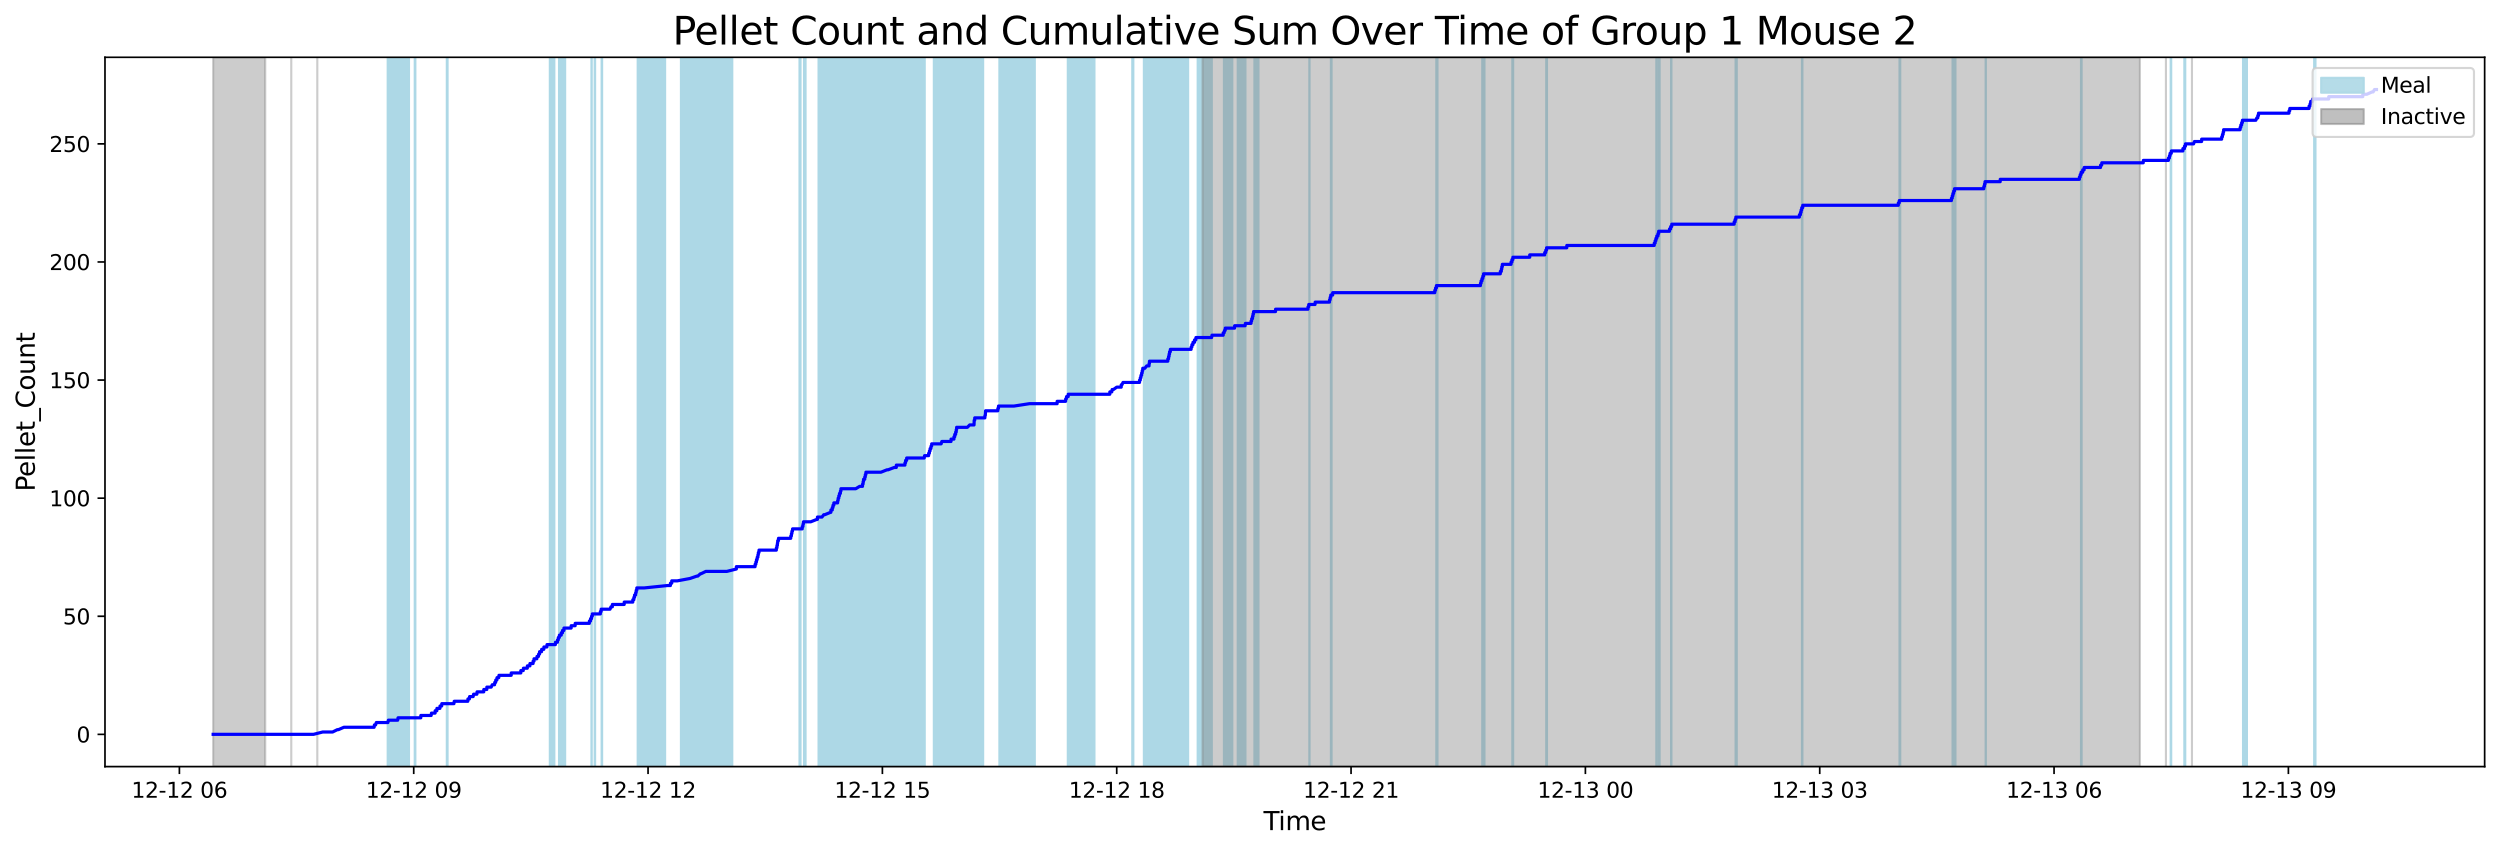 <?xml version="1.0" encoding="utf-8" standalone="no"?>
<!DOCTYPE svg PUBLIC "-//W3C//DTD SVG 1.1//EN"
  "http://www.w3.org/Graphics/SVG/1.1/DTD/svg11.dtd">
<svg xmlns:xlink="http://www.w3.org/1999/xlink" width="1172.435pt" height="399.009pt" viewBox="0 0 1172.435 399.009" xmlns="http://www.w3.org/2000/svg" version="1.1">
 <defs>
  <style type="text/css">*{stroke-linejoin: round; stroke-linecap: butt}</style>
 </defs>
 <g id="figure_1">
  <g id="patch_1">
   <path d="M 0 399.009 
L 1172.435 399.009 
L 1172.435 0 
L 0 0 
z
" style="fill: #ffffff"/>
  </g>
  <g id="axes_1">
   <g id="patch_2">
    <path d="M 49.235 359.517 
L 1165.235 359.517 
L 1165.235 26.877 
L 49.235 26.877 
z
" style="fill: #ffffff"/>
   </g>
   <g id="patch_3">
    <path d="M 181.882 359.517 
L 181.882 26.877 
L 181.882 26.877 
z
" clip-path="url(#p8958ed8511)" style="fill: #add8e6; stroke: #add8e6; stroke-linejoin: miter"/>
   </g>
   <g id="patch_4">
    <path d="M 191.803 359.517 
L 191.803 26.877 
L 181.906 26.877 
L 181.906 359.517 
z
" clip-path="url(#p8958ed8511)" style="fill: #add8e6; stroke: #add8e6; stroke-linejoin: miter"/>
   </g>
   <g id="patch_5">
    <path d="M 194.501 359.517 
L 194.501 26.877 
L 194.793 26.877 
L 194.793 359.517 
z
" clip-path="url(#p8958ed8511)" style="fill: #add8e6; stroke: #add8e6; stroke-linejoin: miter"/>
   </g>
   <g id="patch_6">
    <path d="M 209.901 359.517 
L 209.901 26.877 
L 209.543 26.877 
L 209.543 359.517 
z
" clip-path="url(#p8958ed8511)" style="fill: #add8e6; stroke: #add8e6; stroke-linejoin: miter"/>
   </g>
   <g id="patch_7">
    <path d="M 259.967 359.517 
L 259.967 26.877 
L 257.855 26.877 
L 257.855 359.517 
z
" clip-path="url(#p8958ed8511)" style="fill: #add8e6; stroke: #add8e6; stroke-linejoin: miter"/>
   </g>
   <g id="patch_8">
    <path d="M 263.073 359.517 
L 263.073 26.877 
L 262.171 26.877 
L 262.171 359.517 
z
" clip-path="url(#p8958ed8511)" style="fill: #add8e6; stroke: #add8e6; stroke-linejoin: miter"/>
   </g>
   <g id="patch_9">
    <path d="M 264.05 359.517 
L 264.05 26.877 
L 264.646 26.877 
L 264.646 359.517 
z
" clip-path="url(#p8958ed8511)" style="fill: #add8e6; stroke: #add8e6; stroke-linejoin: miter"/>
   </g>
   <g id="patch_10">
    <path d="M 264.973 359.517 
L 264.973 26.877 
L 265.037 26.877 
L 265.037 359.517 
z
" clip-path="url(#p8958ed8511)" style="fill: #add8e6; stroke: #add8e6; stroke-linejoin: miter"/>
   </g>
   <g id="patch_11">
    <path d="M 277.498 359.517 
L 277.498 26.877 
L 277.375 26.877 
L 277.375 359.517 
z
" clip-path="url(#p8958ed8511)" style="fill: #add8e6; stroke: #add8e6; stroke-linejoin: miter"/>
   </g>
   <g id="patch_12">
    <path d="M 278.888 359.517 
L 278.888 26.877 
L 279.091 26.877 
L 279.091 359.517 
z
" clip-path="url(#p8958ed8511)" style="fill: #add8e6; stroke: #add8e6; stroke-linejoin: miter"/>
   </g>
   <g id="patch_13">
    <path d="M 282.148 359.517 
L 282.148 26.877 
L 282.378 26.877 
L 282.378 359.517 
z
" clip-path="url(#p8958ed8511)" style="fill: #add8e6; stroke: #add8e6; stroke-linejoin: miter"/>
   </g>
   <g id="patch_14">
    <path d="M 311.919 359.517 
L 311.919 26.877 
L 299.06 26.877 
L 299.06 359.517 
z
" clip-path="url(#p8958ed8511)" style="fill: #add8e6; stroke: #add8e6; stroke-linejoin: miter"/>
   </g>
   <g id="patch_15">
    <path d="M 343.419 359.517 
L 343.419 26.877 
L 319.342 26.877 
L 319.342 359.517 
z
" clip-path="url(#p8958ed8511)" style="fill: #add8e6; stroke: #add8e6; stroke-linejoin: miter"/>
   </g>
   <g id="patch_16">
    <path d="M 375.431 359.517 
L 375.431 26.877 
L 374.949 26.877 
L 374.949 359.517 
z
" clip-path="url(#p8958ed8511)" style="fill: #add8e6; stroke: #add8e6; stroke-linejoin: miter"/>
   </g>
   <g id="patch_17">
    <path d="M 377.786 359.517 
L 377.786 26.877 
L 377.057 26.877 
L 377.057 359.517 
z
" clip-path="url(#p8958ed8511)" style="fill: #add8e6; stroke: #add8e6; stroke-linejoin: miter"/>
   </g>
   <g id="patch_18">
    <path d="M 413.559 359.517 
L 413.559 26.877 
L 383.881 26.877 
L 383.881 359.517 
z
" clip-path="url(#p8958ed8511)" style="fill: #add8e6; stroke: #add8e6; stroke-linejoin: miter"/>
   </g>
   <g id="patch_19">
    <path d="M 419.787 359.517 
L 419.787 26.877 
L 394.865 26.877 
L 394.865 359.517 
z
" clip-path="url(#p8958ed8511)" style="fill: #add8e6; stroke: #add8e6; stroke-linejoin: miter"/>
   </g>
   <g id="patch_20">
    <path d="M 433.676 359.517 
L 433.676 26.877 
L 406.723 26.877 
L 406.723 359.517 
z
" clip-path="url(#p8958ed8511)" style="fill: #add8e6; stroke: #add8e6; stroke-linejoin: miter"/>
   </g>
   <g id="patch_21">
    <path d="M 449.917 359.517 
L 449.917 26.877 
L 437.944 26.877 
L 437.944 359.517 
z
" clip-path="url(#p8958ed8511)" style="fill: #add8e6; stroke: #add8e6; stroke-linejoin: miter"/>
   </g>
   <g id="patch_22">
    <path d="M 461.071 359.517 
L 461.071 26.877 
L 449.267 26.877 
L 449.267 359.517 
z
" clip-path="url(#p8958ed8511)" style="fill: #add8e6; stroke: #add8e6; stroke-linejoin: miter"/>
   </g>
   <g id="patch_23">
    <path d="M 485.297 359.517 
L 485.297 26.877 
L 468.686 26.877 
L 468.686 359.517 
z
" clip-path="url(#p8958ed8511)" style="fill: #add8e6; stroke: #add8e6; stroke-linejoin: miter"/>
   </g>
   <g id="patch_24">
    <path d="M 513.27 359.517 
L 513.27 26.877 
L 500.772 26.877 
L 500.772 359.517 
z
" clip-path="url(#p8958ed8511)" style="fill: #add8e6; stroke: #add8e6; stroke-linejoin: miter"/>
   </g>
   <g id="patch_25">
    <path d="M 531.504 359.517 
L 531.504 26.877 
L 531.006 26.877 
L 531.006 359.517 
z
" clip-path="url(#p8958ed8511)" style="fill: #add8e6; stroke: #add8e6; stroke-linejoin: miter"/>
   </g>
   <g id="patch_26">
    <path d="M 554.257 359.517 
L 554.257 26.877 
L 550.671 26.877 
L 550.671 359.517 
z
" clip-path="url(#p8958ed8511)" style="fill: #add8e6; stroke: #add8e6; stroke-linejoin: miter"/>
   </g>
   <g id="patch_27">
    <path d="M 557.208 359.517 
L 557.208 26.877 
L 536.444 26.877 
L 536.444 359.517 
z
" clip-path="url(#p8958ed8511)" style="fill: #add8e6; stroke: #add8e6; stroke-linejoin: miter"/>
   </g>
   <g id="patch_28">
    <path d="M 568.309 359.517 
L 568.309 26.877 
L 561.683 26.877 
L 561.683 359.517 
z
" clip-path="url(#p8958ed8511)" style="fill: #add8e6; stroke: #add8e6; stroke-linejoin: miter"/>
   </g>
   <g id="patch_29">
    <path d="M 577.913 359.517 
L 577.913 26.877 
L 573.991 26.877 
L 573.991 359.517 
z
" clip-path="url(#p8958ed8511)" style="fill: #add8e6; stroke: #add8e6; stroke-linejoin: miter"/>
   </g>
   <g id="patch_30">
    <path d="M 584.073 359.517 
L 584.073 26.877 
L 580.471 26.877 
L 580.471 359.517 
z
" clip-path="url(#p8958ed8511)" style="fill: #add8e6; stroke: #add8e6; stroke-linejoin: miter"/>
   </g>
   <g id="patch_31">
    <path d="M 590.191 359.517 
L 590.191 26.877 
L 588.29 26.877 
L 588.29 359.517 
z
" clip-path="url(#p8958ed8511)" style="fill: #add8e6; stroke: #add8e6; stroke-linejoin: miter"/>
   </g>
   <g id="patch_32">
    <path d="M 614.051 359.517 
L 614.051 26.877 
L 614.14 26.877 
L 614.14 359.517 
z
" clip-path="url(#p8958ed8511)" style="fill: #add8e6; stroke: #add8e6; stroke-linejoin: miter"/>
   </g>
   <g id="patch_33">
    <path d="M 624.155 359.517 
L 624.155 26.877 
L 624.468 26.877 
L 624.468 359.517 
z
" clip-path="url(#p8958ed8511)" style="fill: #add8e6; stroke: #add8e6; stroke-linejoin: miter"/>
   </g>
   <g id="patch_34">
    <path d="M 673.596 359.517 
L 673.596 26.877 
L 674.133 26.877 
L 674.133 359.517 
z
" clip-path="url(#p8958ed8511)" style="fill: #add8e6; stroke: #add8e6; stroke-linejoin: miter"/>
   </g>
   <g id="patch_35">
    <path d="M 695.136 359.517 
L 695.136 26.877 
L 695.622 26.877 
L 695.622 359.517 
z
" clip-path="url(#p8958ed8511)" style="fill: #add8e6; stroke: #add8e6; stroke-linejoin: miter"/>
   </g>
   <g id="patch_36">
    <path d="M 695.956 359.517 
L 695.956 26.877 
L 696.172 26.877 
L 696.172 359.517 
z
" clip-path="url(#p8958ed8511)" style="fill: #add8e6; stroke: #add8e6; stroke-linejoin: miter"/>
   </g>
   <g id="patch_37">
    <path d="M 709.247 359.517 
L 709.247 26.877 
L 709.628 26.877 
L 709.628 359.517 
z
" clip-path="url(#p8958ed8511)" style="fill: #add8e6; stroke: #add8e6; stroke-linejoin: miter"/>
   </g>
   <g id="patch_38">
    <path d="M 725.145 359.517 
L 725.145 26.877 
L 725.491 26.877 
L 725.491 359.517 
z
" clip-path="url(#p8958ed8511)" style="fill: #add8e6; stroke: #add8e6; stroke-linejoin: miter"/>
   </g>
   <g id="patch_39">
    <path d="M 776.778 359.517 
L 776.778 26.877 
L 776.97 26.877 
L 776.97 359.517 
z
" clip-path="url(#p8958ed8511)" style="fill: #add8e6; stroke: #add8e6; stroke-linejoin: miter"/>
   </g>
   <g id="patch_40">
    <path d="M 777.786 359.517 
L 777.786 26.877 
L 778.315 26.877 
L 778.315 359.517 
z
" clip-path="url(#p8958ed8511)" style="fill: #add8e6; stroke: #add8e6; stroke-linejoin: miter"/>
   </g>
   <g id="patch_41">
    <path d="M 783.686 359.517 
L 783.686 26.877 
L 783.852 26.877 
L 783.852 359.517 
z
" clip-path="url(#p8958ed8511)" style="fill: #add8e6; stroke: #add8e6; stroke-linejoin: miter"/>
   </g>
   <g id="patch_42">
    <path d="M 813.956 359.517 
L 813.956 26.877 
L 814.493 26.877 
L 814.493 359.517 
z
" clip-path="url(#p8958ed8511)" style="fill: #add8e6; stroke: #add8e6; stroke-linejoin: miter"/>
   </g>
   <g id="patch_43">
    <path d="M 845.069 359.517 
L 845.069 26.877 
L 845.28 26.877 
L 845.28 359.517 
z
" clip-path="url(#p8958ed8511)" style="fill: #add8e6; stroke: #add8e6; stroke-linejoin: miter"/>
   </g>
   <g id="patch_44">
    <path d="M 890.824 359.517 
L 890.824 26.877 
L 891.162 26.877 
L 891.162 359.517 
z
" clip-path="url(#p8958ed8511)" style="fill: #add8e6; stroke: #add8e6; stroke-linejoin: miter"/>
   </g>
   <g id="patch_45">
    <path d="M 915.697 359.517 
L 915.697 26.877 
L 915.964 26.877 
L 915.964 359.517 
z
" clip-path="url(#p8958ed8511)" style="fill: #add8e6; stroke: #add8e6; stroke-linejoin: miter"/>
   </g>
   <g id="patch_46">
    <path d="M 916.652 359.517 
L 916.652 26.877 
L 917.049 26.877 
L 917.049 359.517 
z
" clip-path="url(#p8958ed8511)" style="fill: #add8e6; stroke: #add8e6; stroke-linejoin: miter"/>
   </g>
   <g id="patch_47">
    <path d="M 931.309 359.517 
L 931.309 26.877 
L 931.223 26.877 
L 931.223 359.517 
z
" clip-path="url(#p8958ed8511)" style="fill: #add8e6; stroke: #add8e6; stroke-linejoin: miter"/>
   </g>
   <g id="patch_48">
    <path d="M 975.939 359.517 
L 975.939 26.877 
L 976.218 26.877 
L 976.218 359.517 
z
" clip-path="url(#p8958ed8511)" style="fill: #add8e6; stroke: #add8e6; stroke-linejoin: miter"/>
   </g>
   <g id="patch_49">
    <path d="M 1017.988 359.517 
L 1017.988 26.877 
L 1018.237 26.877 
L 1018.237 359.517 
z
" clip-path="url(#p8958ed8511)" style="fill: #add8e6; stroke: #add8e6; stroke-linejoin: miter"/>
   </g>
   <g id="patch_50">
    <path d="M 1024.397 359.517 
L 1024.397 26.877 
L 1024.826 26.877 
L 1024.826 359.517 
z
" clip-path="url(#p8958ed8511)" style="fill: #add8e6; stroke: #add8e6; stroke-linejoin: miter"/>
   </g>
   <g id="patch_51">
    <path d="M 1053.755 359.517 
L 1053.755 26.877 
L 1051.926 26.877 
L 1051.926 359.517 
z
" clip-path="url(#p8958ed8511)" style="fill: #add8e6; stroke: #add8e6; stroke-linejoin: miter"/>
   </g>
   <g id="patch_52">
    <path d="M 1085.894 359.517 
L 1085.894 26.877 
L 1085.279 26.877 
L 1085.279 359.517 
z
" clip-path="url(#p8958ed8511)" style="fill: #add8e6; stroke: #add8e6; stroke-linejoin: miter"/>
   </g>
   <g id="patch_53">
    <path d="M 99.962 359.517 
L 99.962 26.877 
L 124.384 26.877 
L 124.384 359.517 
z
" clip-path="url(#p8958ed8511)" style="fill: #808080; opacity: 0.4; stroke: #808080; stroke-linejoin: miter"/>
   </g>
   <g id="patch_54">
    <path d="M 136.594 26.877 
L 136.594 26.877 
L 136.594 359.517 
" clip-path="url(#p8958ed8511)" style="fill: #808080; opacity: 0.4; stroke: #808080; stroke-linejoin: miter"/>
   </g>
   <g id="patch_55">
    <path d="M 148.805 26.877 
L 148.805 26.877 
L 148.805 359.517 
" clip-path="url(#p8958ed8511)" style="fill: #808080; opacity: 0.4; stroke: #808080; stroke-linejoin: miter"/>
   </g>
   <g id="patch_56">
    <path d="M 563.968 359.517 
L 563.968 26.877 
L 1003.553 26.877 
L 1003.553 359.517 
z
" clip-path="url(#p8958ed8511)" style="fill: #808080; opacity: 0.4; stroke: #808080; stroke-linejoin: miter"/>
   </g>
   <g id="patch_57">
    <path d="M 1015.764 26.877 
L 1015.764 26.877 
L 1015.764 359.517 
" clip-path="url(#p8958ed8511)" style="fill: #808080; opacity: 0.4; stroke: #808080; stroke-linejoin: miter"/>
   </g>
   <g id="patch_58">
    <path d="M 1027.975 26.877 
L 1027.975 26.877 
L 1027.975 359.517 
" clip-path="url(#p8958ed8511)" style="fill: #808080; opacity: 0.4; stroke: #808080; stroke-linejoin: miter"/>
   </g>
   <g id="matplotlib.axis_1">
    <g id="xtick_1">
     <g id="line2d_1">
      <defs>
       <path id="m73641e1293" d="M 0 0 
L 0 3.5 
" style="stroke: #000000; stroke-width: 0.8"/>
      </defs>
      <g>
       <use xlink:href="#m73641e1293" x="84.129" y="359.517" style="stroke: #000000; stroke-width: 0.8"/>
      </g>
     </g>
     <g id="text_1">
      <!-- 12-12 06 -->
      <g transform="translate(61.649 374.116) scale(0.1 -0.1)">
       <defs>
        <path id="DejaVuSans-31" d="M 794 531 
L 1825 531 
L 1825 4091 
L 703 3866 
L 703 4441 
L 1819 4666 
L 2450 4666 
L 2450 531 
L 3481 531 
L 3481 0 
L 794 0 
L 794 531 
z
" transform="scale(0.016)"/>
        <path id="DejaVuSans-32" d="M 1228 531 
L 3431 531 
L 3431 0 
L 469 0 
L 469 531 
Q 828 903 1448 1529 
Q 2069 2156 2228 2338 
Q 2531 2678 2651 2914 
Q 2772 3150 2772 3378 
Q 2772 3750 2511 3984 
Q 2250 4219 1831 4219 
Q 1534 4219 1204 4116 
Q 875 4013 500 3803 
L 500 4441 
Q 881 4594 1212 4672 
Q 1544 4750 1819 4750 
Q 2544 4750 2975 4387 
Q 3406 4025 3406 3419 
Q 3406 3131 3298 2873 
Q 3191 2616 2906 2266 
Q 2828 2175 2409 1742 
Q 1991 1309 1228 531 
z
" transform="scale(0.016)"/>
        <path id="DejaVuSans-2d" d="M 313 2009 
L 1997 2009 
L 1997 1497 
L 313 1497 
L 313 2009 
z
" transform="scale(0.016)"/>
        <path id="DejaVuSans-20" transform="scale(0.016)"/>
        <path id="DejaVuSans-30" d="M 2034 4250 
Q 1547 4250 1301 3770 
Q 1056 3291 1056 2328 
Q 1056 1369 1301 889 
Q 1547 409 2034 409 
Q 2525 409 2770 889 
Q 3016 1369 3016 2328 
Q 3016 3291 2770 3770 
Q 2525 4250 2034 4250 
z
M 2034 4750 
Q 2819 4750 3233 4129 
Q 3647 3509 3647 2328 
Q 3647 1150 3233 529 
Q 2819 -91 2034 -91 
Q 1250 -91 836 529 
Q 422 1150 422 2328 
Q 422 3509 836 4129 
Q 1250 4750 2034 4750 
z
" transform="scale(0.016)"/>
        <path id="DejaVuSans-36" d="M 2113 2584 
Q 1688 2584 1439 2293 
Q 1191 2003 1191 1497 
Q 1191 994 1439 701 
Q 1688 409 2113 409 
Q 2538 409 2786 701 
Q 3034 994 3034 1497 
Q 3034 2003 2786 2293 
Q 2538 2584 2113 2584 
z
M 3366 4563 
L 3366 3988 
Q 3128 4100 2886 4159 
Q 2644 4219 2406 4219 
Q 1781 4219 1451 3797 
Q 1122 3375 1075 2522 
Q 1259 2794 1537 2939 
Q 1816 3084 2150 3084 
Q 2853 3084 3261 2657 
Q 3669 2231 3669 1497 
Q 3669 778 3244 343 
Q 2819 -91 2113 -91 
Q 1303 -91 875 529 
Q 447 1150 447 2328 
Q 447 3434 972 4092 
Q 1497 4750 2381 4750 
Q 2619 4750 2861 4703 
Q 3103 4656 3366 4563 
z
" transform="scale(0.016)"/>
       </defs>
       <use xlink:href="#DejaVuSans-31"/>
       <use xlink:href="#DejaVuSans-32" x="63.623"/>
       <use xlink:href="#DejaVuSans-2d" x="127.246"/>
       <use xlink:href="#DejaVuSans-31" x="163.33"/>
       <use xlink:href="#DejaVuSans-32" x="226.953"/>
       <use xlink:href="#DejaVuSans-20" x="290.576"/>
       <use xlink:href="#DejaVuSans-30" x="322.363"/>
       <use xlink:href="#DejaVuSans-36" x="385.986"/>
      </g>
     </g>
    </g>
    <g id="xtick_2">
     <g id="line2d_2">
      <g>
       <use xlink:href="#m73641e1293" x="194.025" y="359.517" style="stroke: #000000; stroke-width: 0.8"/>
      </g>
     </g>
     <g id="text_2">
      <!-- 12-12 09 -->
      <g transform="translate(171.545 374.116) scale(0.1 -0.1)">
       <defs>
        <path id="DejaVuSans-39" d="M 703 97 
L 703 672 
Q 941 559 1184 500 
Q 1428 441 1663 441 
Q 2288 441 2617 861 
Q 2947 1281 2994 2138 
Q 2813 1869 2534 1725 
Q 2256 1581 1919 1581 
Q 1219 1581 811 2004 
Q 403 2428 403 3163 
Q 403 3881 828 4315 
Q 1253 4750 1959 4750 
Q 2769 4750 3195 4129 
Q 3622 3509 3622 2328 
Q 3622 1225 3098 567 
Q 2575 -91 1691 -91 
Q 1453 -91 1209 -44 
Q 966 3 703 97 
z
M 1959 2075 
Q 2384 2075 2632 2365 
Q 2881 2656 2881 3163 
Q 2881 3666 2632 3958 
Q 2384 4250 1959 4250 
Q 1534 4250 1286 3958 
Q 1038 3666 1038 3163 
Q 1038 2656 1286 2365 
Q 1534 2075 1959 2075 
z
" transform="scale(0.016)"/>
       </defs>
       <use xlink:href="#DejaVuSans-31"/>
       <use xlink:href="#DejaVuSans-32" x="63.623"/>
       <use xlink:href="#DejaVuSans-2d" x="127.246"/>
       <use xlink:href="#DejaVuSans-31" x="163.33"/>
       <use xlink:href="#DejaVuSans-32" x="226.953"/>
       <use xlink:href="#DejaVuSans-20" x="290.576"/>
       <use xlink:href="#DejaVuSans-30" x="322.363"/>
       <use xlink:href="#DejaVuSans-39" x="385.986"/>
      </g>
     </g>
    </g>
    <g id="xtick_3">
     <g id="line2d_3">
      <g>
       <use xlink:href="#m73641e1293" x="303.921" y="359.517" style="stroke: #000000; stroke-width: 0.8"/>
      </g>
     </g>
     <g id="text_3">
      <!-- 12-12 12 -->
      <g transform="translate(281.441 374.116) scale(0.1 -0.1)">
       <use xlink:href="#DejaVuSans-31"/>
       <use xlink:href="#DejaVuSans-32" x="63.623"/>
       <use xlink:href="#DejaVuSans-2d" x="127.246"/>
       <use xlink:href="#DejaVuSans-31" x="163.33"/>
       <use xlink:href="#DejaVuSans-32" x="226.953"/>
       <use xlink:href="#DejaVuSans-20" x="290.576"/>
       <use xlink:href="#DejaVuSans-31" x="322.363"/>
       <use xlink:href="#DejaVuSans-32" x="385.986"/>
      </g>
     </g>
    </g>
    <g id="xtick_4">
     <g id="line2d_4">
      <g>
       <use xlink:href="#m73641e1293" x="413.818" y="359.517" style="stroke: #000000; stroke-width: 0.8"/>
      </g>
     </g>
     <g id="text_4">
      <!-- 12-12 15 -->
      <g transform="translate(391.337 374.116) scale(0.1 -0.1)">
       <defs>
        <path id="DejaVuSans-35" d="M 691 4666 
L 3169 4666 
L 3169 4134 
L 1269 4134 
L 1269 2991 
Q 1406 3038 1543 3061 
Q 1681 3084 1819 3084 
Q 2600 3084 3056 2656 
Q 3513 2228 3513 1497 
Q 3513 744 3044 326 
Q 2575 -91 1722 -91 
Q 1428 -91 1123 -41 
Q 819 9 494 109 
L 494 744 
Q 775 591 1075 516 
Q 1375 441 1709 441 
Q 2250 441 2565 725 
Q 2881 1009 2881 1497 
Q 2881 1984 2565 2268 
Q 2250 2553 1709 2553 
Q 1456 2553 1204 2497 
Q 953 2441 691 2322 
L 691 4666 
z
" transform="scale(0.016)"/>
       </defs>
       <use xlink:href="#DejaVuSans-31"/>
       <use xlink:href="#DejaVuSans-32" x="63.623"/>
       <use xlink:href="#DejaVuSans-2d" x="127.246"/>
       <use xlink:href="#DejaVuSans-31" x="163.33"/>
       <use xlink:href="#DejaVuSans-32" x="226.953"/>
       <use xlink:href="#DejaVuSans-20" x="290.576"/>
       <use xlink:href="#DejaVuSans-31" x="322.363"/>
       <use xlink:href="#DejaVuSans-35" x="385.986"/>
      </g>
     </g>
    </g>
    <g id="xtick_5">
     <g id="line2d_5">
      <g>
       <use xlink:href="#m73641e1293" x="523.714" y="359.517" style="stroke: #000000; stroke-width: 0.8"/>
      </g>
     </g>
     <g id="text_5">
      <!-- 12-12 18 -->
      <g transform="translate(501.233 374.116) scale(0.1 -0.1)">
       <defs>
        <path id="DejaVuSans-38" d="M 2034 2216 
Q 1584 2216 1326 1975 
Q 1069 1734 1069 1313 
Q 1069 891 1326 650 
Q 1584 409 2034 409 
Q 2484 409 2743 651 
Q 3003 894 3003 1313 
Q 3003 1734 2745 1975 
Q 2488 2216 2034 2216 
z
M 1403 2484 
Q 997 2584 770 2862 
Q 544 3141 544 3541 
Q 544 4100 942 4425 
Q 1341 4750 2034 4750 
Q 2731 4750 3128 4425 
Q 3525 4100 3525 3541 
Q 3525 3141 3298 2862 
Q 3072 2584 2669 2484 
Q 3125 2378 3379 2068 
Q 3634 1759 3634 1313 
Q 3634 634 3220 271 
Q 2806 -91 2034 -91 
Q 1263 -91 848 271 
Q 434 634 434 1313 
Q 434 1759 690 2068 
Q 947 2378 1403 2484 
z
M 1172 3481 
Q 1172 3119 1398 2916 
Q 1625 2713 2034 2713 
Q 2441 2713 2670 2916 
Q 2900 3119 2900 3481 
Q 2900 3844 2670 4047 
Q 2441 4250 2034 4250 
Q 1625 4250 1398 4047 
Q 1172 3844 1172 3481 
z
" transform="scale(0.016)"/>
       </defs>
       <use xlink:href="#DejaVuSans-31"/>
       <use xlink:href="#DejaVuSans-32" x="63.623"/>
       <use xlink:href="#DejaVuSans-2d" x="127.246"/>
       <use xlink:href="#DejaVuSans-31" x="163.33"/>
       <use xlink:href="#DejaVuSans-32" x="226.953"/>
       <use xlink:href="#DejaVuSans-20" x="290.576"/>
       <use xlink:href="#DejaVuSans-31" x="322.363"/>
       <use xlink:href="#DejaVuSans-38" x="385.986"/>
      </g>
     </g>
    </g>
    <g id="xtick_6">
     <g id="line2d_6">
      <g>
       <use xlink:href="#m73641e1293" x="633.61" y="359.517" style="stroke: #000000; stroke-width: 0.8"/>
      </g>
     </g>
     <g id="text_6">
      <!-- 12-12 21 -->
      <g transform="translate(611.13 374.116) scale(0.1 -0.1)">
       <use xlink:href="#DejaVuSans-31"/>
       <use xlink:href="#DejaVuSans-32" x="63.623"/>
       <use xlink:href="#DejaVuSans-2d" x="127.246"/>
       <use xlink:href="#DejaVuSans-31" x="163.33"/>
       <use xlink:href="#DejaVuSans-32" x="226.953"/>
       <use xlink:href="#DejaVuSans-20" x="290.576"/>
       <use xlink:href="#DejaVuSans-32" x="322.363"/>
       <use xlink:href="#DejaVuSans-31" x="385.986"/>
      </g>
     </g>
    </g>
    <g id="xtick_7">
     <g id="line2d_7">
      <g>
       <use xlink:href="#m73641e1293" x="743.506" y="359.517" style="stroke: #000000; stroke-width: 0.8"/>
      </g>
     </g>
     <g id="text_7">
      <!-- 12-13 00 -->
      <g transform="translate(721.026 374.116) scale(0.1 -0.1)">
       <defs>
        <path id="DejaVuSans-33" d="M 2597 2516 
Q 3050 2419 3304 2112 
Q 3559 1806 3559 1356 
Q 3559 666 3084 287 
Q 2609 -91 1734 -91 
Q 1441 -91 1130 -33 
Q 819 25 488 141 
L 488 750 
Q 750 597 1062 519 
Q 1375 441 1716 441 
Q 2309 441 2620 675 
Q 2931 909 2931 1356 
Q 2931 1769 2642 2001 
Q 2353 2234 1838 2234 
L 1294 2234 
L 1294 2753 
L 1863 2753 
Q 2328 2753 2575 2939 
Q 2822 3125 2822 3475 
Q 2822 3834 2567 4026 
Q 2313 4219 1838 4219 
Q 1578 4219 1281 4162 
Q 984 4106 628 3988 
L 628 4550 
Q 988 4650 1302 4700 
Q 1616 4750 1894 4750 
Q 2613 4750 3031 4423 
Q 3450 4097 3450 3541 
Q 3450 3153 3228 2886 
Q 3006 2619 2597 2516 
z
" transform="scale(0.016)"/>
       </defs>
       <use xlink:href="#DejaVuSans-31"/>
       <use xlink:href="#DejaVuSans-32" x="63.623"/>
       <use xlink:href="#DejaVuSans-2d" x="127.246"/>
       <use xlink:href="#DejaVuSans-31" x="163.33"/>
       <use xlink:href="#DejaVuSans-33" x="226.953"/>
       <use xlink:href="#DejaVuSans-20" x="290.576"/>
       <use xlink:href="#DejaVuSans-30" x="322.363"/>
       <use xlink:href="#DejaVuSans-30" x="385.986"/>
      </g>
     </g>
    </g>
    <g id="xtick_8">
     <g id="line2d_8">
      <g>
       <use xlink:href="#m73641e1293" x="853.402" y="359.517" style="stroke: #000000; stroke-width: 0.8"/>
      </g>
     </g>
     <g id="text_8">
      <!-- 12-13 03 -->
      <g transform="translate(830.922 374.116) scale(0.1 -0.1)">
       <use xlink:href="#DejaVuSans-31"/>
       <use xlink:href="#DejaVuSans-32" x="63.623"/>
       <use xlink:href="#DejaVuSans-2d" x="127.246"/>
       <use xlink:href="#DejaVuSans-31" x="163.33"/>
       <use xlink:href="#DejaVuSans-33" x="226.953"/>
       <use xlink:href="#DejaVuSans-20" x="290.576"/>
       <use xlink:href="#DejaVuSans-30" x="322.363"/>
       <use xlink:href="#DejaVuSans-33" x="385.986"/>
      </g>
     </g>
    </g>
    <g id="xtick_9">
     <g id="line2d_9">
      <g>
       <use xlink:href="#m73641e1293" x="963.299" y="359.517" style="stroke: #000000; stroke-width: 0.8"/>
      </g>
     </g>
     <g id="text_9">
      <!-- 12-13 06 -->
      <g transform="translate(940.818 374.116) scale(0.1 -0.1)">
       <use xlink:href="#DejaVuSans-31"/>
       <use xlink:href="#DejaVuSans-32" x="63.623"/>
       <use xlink:href="#DejaVuSans-2d" x="127.246"/>
       <use xlink:href="#DejaVuSans-31" x="163.33"/>
       <use xlink:href="#DejaVuSans-33" x="226.953"/>
       <use xlink:href="#DejaVuSans-20" x="290.576"/>
       <use xlink:href="#DejaVuSans-30" x="322.363"/>
       <use xlink:href="#DejaVuSans-36" x="385.986"/>
      </g>
     </g>
    </g>
    <g id="xtick_10">
     <g id="line2d_10">
      <g>
       <use xlink:href="#m73641e1293" x="1073.195" y="359.517" style="stroke: #000000; stroke-width: 0.8"/>
      </g>
     </g>
     <g id="text_10">
      <!-- 12-13 09 -->
      <g transform="translate(1050.714 374.116) scale(0.1 -0.1)">
       <use xlink:href="#DejaVuSans-31"/>
       <use xlink:href="#DejaVuSans-32" x="63.623"/>
       <use xlink:href="#DejaVuSans-2d" x="127.246"/>
       <use xlink:href="#DejaVuSans-31" x="163.33"/>
       <use xlink:href="#DejaVuSans-33" x="226.953"/>
       <use xlink:href="#DejaVuSans-20" x="290.576"/>
       <use xlink:href="#DejaVuSans-30" x="322.363"/>
       <use xlink:href="#DejaVuSans-39" x="385.986"/>
      </g>
     </g>
    </g>
    <g id="text_11">
     <!-- Time -->
     <g transform="translate(592.555 389.313) scale(0.12 -0.12)">
      <defs>
       <path id="DejaVuSans-54" d="M -19 4666 
L 3928 4666 
L 3928 4134 
L 2272 4134 
L 2272 0 
L 1638 0 
L 1638 4134 
L -19 4134 
L -19 4666 
z
" transform="scale(0.016)"/>
       <path id="DejaVuSans-69" d="M 603 3500 
L 1178 3500 
L 1178 0 
L 603 0 
L 603 3500 
z
M 603 4863 
L 1178 4863 
L 1178 4134 
L 603 4134 
L 603 4863 
z
" transform="scale(0.016)"/>
       <path id="DejaVuSans-6d" d="M 3328 2828 
Q 3544 3216 3844 3400 
Q 4144 3584 4550 3584 
Q 5097 3584 5394 3201 
Q 5691 2819 5691 2113 
L 5691 0 
L 5113 0 
L 5113 2094 
Q 5113 2597 4934 2840 
Q 4756 3084 4391 3084 
Q 3944 3084 3684 2787 
Q 3425 2491 3425 1978 
L 3425 0 
L 2847 0 
L 2847 2094 
Q 2847 2600 2669 2842 
Q 2491 3084 2119 3084 
Q 1678 3084 1418 2786 
Q 1159 2488 1159 1978 
L 1159 0 
L 581 0 
L 581 3500 
L 1159 3500 
L 1159 2956 
Q 1356 3278 1631 3431 
Q 1906 3584 2284 3584 
Q 2666 3584 2933 3390 
Q 3200 3197 3328 2828 
z
" transform="scale(0.016)"/>
       <path id="DejaVuSans-65" d="M 3597 1894 
L 3597 1613 
L 953 1613 
Q 991 1019 1311 708 
Q 1631 397 2203 397 
Q 2534 397 2845 478 
Q 3156 559 3463 722 
L 3463 178 
Q 3153 47 2828 -22 
Q 2503 -91 2169 -91 
Q 1331 -91 842 396 
Q 353 884 353 1716 
Q 353 2575 817 3079 
Q 1281 3584 2069 3584 
Q 2775 3584 3186 3129 
Q 3597 2675 3597 1894 
z
M 3022 2063 
Q 3016 2534 2758 2815 
Q 2500 3097 2075 3097 
Q 1594 3097 1305 2825 
Q 1016 2553 972 2059 
L 3022 2063 
z
" transform="scale(0.016)"/>
      </defs>
      <use xlink:href="#DejaVuSans-54"/>
      <use xlink:href="#DejaVuSans-69" x="57.959"/>
      <use xlink:href="#DejaVuSans-6d" x="85.742"/>
      <use xlink:href="#DejaVuSans-65" x="183.154"/>
     </g>
    </g>
   </g>
   <g id="matplotlib.axis_2">
    <g id="ytick_1">
     <g id="line2d_11">
      <defs>
       <path id="mfde359d7b5" d="M 0 0 
L -3.5 0 
" style="stroke: #000000; stroke-width: 0.8"/>
      </defs>
      <g>
       <use xlink:href="#mfde359d7b5" x="49.235" y="344.397" style="stroke: #000000; stroke-width: 0.8"/>
      </g>
     </g>
     <g id="text_12">
      <!-- 0 -->
      <g transform="translate(35.873 348.196) scale(0.1 -0.1)">
       <use xlink:href="#DejaVuSans-30"/>
      </g>
     </g>
    </g>
    <g id="ytick_2">
     <g id="line2d_12">
      <g>
       <use xlink:href="#mfde359d7b5" x="49.235" y="289.013" style="stroke: #000000; stroke-width: 0.8"/>
      </g>
     </g>
     <g id="text_13">
      <!-- 50 -->
      <g transform="translate(29.51 292.812) scale(0.1 -0.1)">
       <use xlink:href="#DejaVuSans-35"/>
       <use xlink:href="#DejaVuSans-30" x="63.623"/>
      </g>
     </g>
    </g>
    <g id="ytick_3">
     <g id="line2d_13">
      <g>
       <use xlink:href="#mfde359d7b5" x="49.235" y="233.628" style="stroke: #000000; stroke-width: 0.8"/>
      </g>
     </g>
     <g id="text_14">
      <!-- 100 -->
      <g transform="translate(23.148 237.427) scale(0.1 -0.1)">
       <use xlink:href="#DejaVuSans-31"/>
       <use xlink:href="#DejaVuSans-30" x="63.623"/>
       <use xlink:href="#DejaVuSans-30" x="127.246"/>
      </g>
     </g>
    </g>
    <g id="ytick_4">
     <g id="line2d_14">
      <g>
       <use xlink:href="#mfde359d7b5" x="49.235" y="178.243" style="stroke: #000000; stroke-width: 0.8"/>
      </g>
     </g>
     <g id="text_15">
      <!-- 150 -->
      <g transform="translate(23.148 182.043) scale(0.1 -0.1)">
       <use xlink:href="#DejaVuSans-31"/>
       <use xlink:href="#DejaVuSans-35" x="63.623"/>
       <use xlink:href="#DejaVuSans-30" x="127.246"/>
      </g>
     </g>
    </g>
    <g id="ytick_5">
     <g id="line2d_15">
      <g>
       <use xlink:href="#mfde359d7b5" x="49.235" y="122.859" style="stroke: #000000; stroke-width: 0.8"/>
      </g>
     </g>
     <g id="text_16">
      <!-- 200 -->
      <g transform="translate(23.148 126.658) scale(0.1 -0.1)">
       <use xlink:href="#DejaVuSans-32"/>
       <use xlink:href="#DejaVuSans-30" x="63.623"/>
       <use xlink:href="#DejaVuSans-30" x="127.246"/>
      </g>
     </g>
    </g>
    <g id="ytick_6">
     <g id="line2d_16">
      <g>
       <use xlink:href="#mfde359d7b5" x="49.235" y="67.474" style="stroke: #000000; stroke-width: 0.8"/>
      </g>
     </g>
     <g id="text_17">
      <!-- 250 -->
      <g transform="translate(23.148 71.273) scale(0.1 -0.1)">
       <use xlink:href="#DejaVuSans-32"/>
       <use xlink:href="#DejaVuSans-35" x="63.623"/>
       <use xlink:href="#DejaVuSans-30" x="127.246"/>
      </g>
     </g>
    </g>
    <g id="text_18">
     <!-- Pellet_Count -->
     <g transform="translate(16.318 230.485) rotate(-90) scale(0.12 -0.12)">
      <defs>
       <path id="DejaVuSans-50" d="M 1259 4147 
L 1259 2394 
L 2053 2394 
Q 2494 2394 2734 2622 
Q 2975 2850 2975 3272 
Q 2975 3691 2734 3919 
Q 2494 4147 2053 4147 
L 1259 4147 
z
M 628 4666 
L 2053 4666 
Q 2838 4666 3239 4311 
Q 3641 3956 3641 3272 
Q 3641 2581 3239 2228 
Q 2838 1875 2053 1875 
L 1259 1875 
L 1259 0 
L 628 0 
L 628 4666 
z
" transform="scale(0.016)"/>
       <path id="DejaVuSans-6c" d="M 603 4863 
L 1178 4863 
L 1178 0 
L 603 0 
L 603 4863 
z
" transform="scale(0.016)"/>
       <path id="DejaVuSans-74" d="M 1172 4494 
L 1172 3500 
L 2356 3500 
L 2356 3053 
L 1172 3053 
L 1172 1153 
Q 1172 725 1289 603 
Q 1406 481 1766 481 
L 2356 481 
L 2356 0 
L 1766 0 
Q 1100 0 847 248 
Q 594 497 594 1153 
L 594 3053 
L 172 3053 
L 172 3500 
L 594 3500 
L 594 4494 
L 1172 4494 
z
" transform="scale(0.016)"/>
       <path id="DejaVuSans-5f" d="M 3263 -1063 
L 3263 -1509 
L -63 -1509 
L -63 -1063 
L 3263 -1063 
z
" transform="scale(0.016)"/>
       <path id="DejaVuSans-43" d="M 4122 4306 
L 4122 3641 
Q 3803 3938 3442 4084 
Q 3081 4231 2675 4231 
Q 1875 4231 1450 3742 
Q 1025 3253 1025 2328 
Q 1025 1406 1450 917 
Q 1875 428 2675 428 
Q 3081 428 3442 575 
Q 3803 722 4122 1019 
L 4122 359 
Q 3791 134 3420 21 
Q 3050 -91 2638 -91 
Q 1578 -91 968 557 
Q 359 1206 359 2328 
Q 359 3453 968 4101 
Q 1578 4750 2638 4750 
Q 3056 4750 3426 4639 
Q 3797 4528 4122 4306 
z
" transform="scale(0.016)"/>
       <path id="DejaVuSans-6f" d="M 1959 3097 
Q 1497 3097 1228 2736 
Q 959 2375 959 1747 
Q 959 1119 1226 758 
Q 1494 397 1959 397 
Q 2419 397 2687 759 
Q 2956 1122 2956 1747 
Q 2956 2369 2687 2733 
Q 2419 3097 1959 3097 
z
M 1959 3584 
Q 2709 3584 3137 3096 
Q 3566 2609 3566 1747 
Q 3566 888 3137 398 
Q 2709 -91 1959 -91 
Q 1206 -91 779 398 
Q 353 888 353 1747 
Q 353 2609 779 3096 
Q 1206 3584 1959 3584 
z
" transform="scale(0.016)"/>
       <path id="DejaVuSans-75" d="M 544 1381 
L 544 3500 
L 1119 3500 
L 1119 1403 
Q 1119 906 1312 657 
Q 1506 409 1894 409 
Q 2359 409 2629 706 
Q 2900 1003 2900 1516 
L 2900 3500 
L 3475 3500 
L 3475 0 
L 2900 0 
L 2900 538 
Q 2691 219 2414 64 
Q 2138 -91 1772 -91 
Q 1169 -91 856 284 
Q 544 659 544 1381 
z
M 1991 3584 
L 1991 3584 
z
" transform="scale(0.016)"/>
       <path id="DejaVuSans-6e" d="M 3513 2113 
L 3513 0 
L 2938 0 
L 2938 2094 
Q 2938 2591 2744 2837 
Q 2550 3084 2163 3084 
Q 1697 3084 1428 2787 
Q 1159 2491 1159 1978 
L 1159 0 
L 581 0 
L 581 3500 
L 1159 3500 
L 1159 2956 
Q 1366 3272 1645 3428 
Q 1925 3584 2291 3584 
Q 2894 3584 3203 3211 
Q 3513 2838 3513 2113 
z
" transform="scale(0.016)"/>
      </defs>
      <use xlink:href="#DejaVuSans-50"/>
      <use xlink:href="#DejaVuSans-65" x="56.678"/>
      <use xlink:href="#DejaVuSans-6c" x="118.201"/>
      <use xlink:href="#DejaVuSans-6c" x="145.984"/>
      <use xlink:href="#DejaVuSans-65" x="173.768"/>
      <use xlink:href="#DejaVuSans-74" x="235.291"/>
      <use xlink:href="#DejaVuSans-5f" x="274.5"/>
      <use xlink:href="#DejaVuSans-43" x="324.5"/>
      <use xlink:href="#DejaVuSans-6f" x="394.324"/>
      <use xlink:href="#DejaVuSans-75" x="455.506"/>
      <use xlink:href="#DejaVuSans-6e" x="518.885"/>
      <use xlink:href="#DejaVuSans-74" x="582.264"/>
     </g>
    </g>
   </g>
   <g id="line2d_17">
    <path d="M 99.962 344.397 
L 146.984 344.397 
L 151.349 343.289 
L 155.979 343.289 
L 158.228 342.182 
L 158.726 342.182 
L 158.726 342.182 
L 161.27 341.074 
L 175.445 341.074 
L 175.587 339.966 
L 176.147 339.966 
L 176.472 338.859 
L 181.916 338.859 
L 182.13 337.751 
L 186.506 337.751 
L 186.668 336.643 
L 197.332 336.643 
L 197.363 335.536 
L 202.206 335.536 
L 202.349 334.428 
L 204.048 334.428 
L 204.089 333.32 
L 204.872 333.32 
L 204.903 332.213 
L 206.317 332.213 
L 206.358 331.105 
L 207.142 331.105 
L 207.192 329.997 
L 212.881 329.997 
L 213.023 328.889 
L 219.383 328.889 
L 219.454 327.782 
L 220.136 327.782 
L 220.238 326.674 
L 221.896 326.674 
L 222.1 325.566 
L 223.636 325.566 
L 223.738 324.459 
L 226.862 324.459 
L 226.892 323.351 
L 228.297 323.351 
L 228.317 322.243 
L 230.362 322.243 
L 230.851 321.136 
L 231.929 321.136 
L 232.021 320.028 
L 232.448 320.028 
L 232.499 318.92 
L 233.008 318.92 
L 233.089 317.813 
L 233.903 317.813 
L 234.005 316.705 
L 239.744 316.705 
L 239.754 315.597 
L 244.242 315.597 
L 244.252 314.489 
L 245.381 314.489 
L 245.473 313.382 
L 247.284 313.382 
L 247.325 312.274 
L 248.515 312.274 
L 248.526 311.166 
L 250.001 311.166 
L 250.011 310.059 
L 250.439 310.059 
L 250.449 308.951 
L 251.761 308.951 
L 251.853 307.843 
L 252.525 307.843 
L 252.616 306.736 
L 253.033 306.736 
L 253.054 305.628 
L 253.97 305.628 
L 254.031 304.52 
L 255.028 304.52 
L 255.089 303.413 
L 256.493 303.413 
L 256.534 302.305 
L 260.451 302.305 
L 260.492 301.197 
L 261.418 301.197 
L 261.459 300.089 
L 261.825 300.089 
L 261.835 298.982 
L 262.303 298.982 
L 262.334 297.874 
L 263.189 297.874 
L 263.229 296.766 
L 263.789 296.766 
L 263.82 295.659 
L 264.461 295.659 
L 264.481 294.551 
L 267.849 294.551 
L 267.88 293.443 
L 269.732 293.443 
L 269.752 292.336 
L 276.386 292.336 
L 276.417 291.228 
L 276.956 291.228 
L 276.966 290.12 
L 277.404 290.12 
L 277.434 289.013 
L 277.76 289.013 
L 277.791 287.905 
L 281.545 287.905 
L 281.556 286.797 
L 281.912 286.797 
L 281.932 285.689 
L 286.084 285.689 
L 286.521 284.582 
L 287.172 284.582 
L 287.193 283.474 
L 292.728 283.474 
L 292.749 282.366 
L 296.758 282.366 
L 296.778 281.259 
L 297.267 281.259 
L 297.277 280.151 
L 297.582 280.151 
L 297.592 279.043 
L 298.091 279.043 
L 298.111 277.936 
L 298.335 277.936 
L 298.366 276.828 
L 298.64 276.828 
L 298.651 275.72 
L 302.151 275.72 
L 302.151 275.72 
L 312.886 274.613 
L 314.392 274.613 
L 314.423 273.505 
L 315.023 273.505 
L 315.043 272.397 
L 317.689 272.397 
L 323.601 271.289 
L 326.786 270.182 
L 327.224 270.182 
L 328.485 269.074 
L 328.75 269.074 
L 331.019 267.966 
L 340.879 267.966 
L 345.306 266.859 
L 345.326 266.859 
L 345.336 265.751 
L 354.107 265.751 
L 354.128 264.643 
L 354.464 264.643 
L 354.494 263.536 
L 354.759 263.536 
L 354.779 262.428 
L 355.084 262.428 
L 355.125 261.32 
L 355.43 261.32 
L 355.451 260.213 
L 355.624 260.213 
L 355.654 259.105 
L 355.949 259.105 
L 355.959 257.997 
L 364.079 257.997 
L 364.11 256.889 
L 364.354 256.889 
L 364.375 255.782 
L 364.578 255.782 
L 364.588 254.674 
L 364.71 254.674 
L 364.731 253.566 
L 365.077 253.566 
L 365.097 252.459 
L 370.826 252.459 
L 370.867 251.351 
L 371.141 251.351 
L 371.162 250.243 
L 371.375 250.243 
L 371.396 249.136 
L 371.64 249.136 
L 371.701 248.028 
L 376.219 248.028 
L 376.26 246.92 
L 376.555 246.92 
L 376.575 245.813 
L 376.748 245.813 
L 376.799 244.705 
L 380.228 244.705 
L 383.026 243.597 
L 383.342 243.597 
L 383.362 242.489 
L 385.489 242.489 
L 386.323 241.382 
L 386.791 241.382 
L 389.498 240.274 
L 389.651 240.274 
L 389.681 239.166 
L 390.312 239.166 
L 390.322 238.059 
L 390.628 238.059 
L 390.658 236.951 
L 391.035 236.951 
L 391.055 235.843 
L 392.825 235.843 
L 392.846 234.736 
L 393.06 234.736 
L 393.07 233.628 
L 393.375 233.628 
L 393.385 232.52 
L 393.68 232.52 
L 393.701 231.413 
L 394.118 231.413 
L 394.128 230.305 
L 394.362 230.305 
L 394.382 229.197 
L 401.322 229.197 
L 403.144 228.089 
L 404.487 228.089 
L 404.487 228.089 
L 404.538 226.982 
L 404.761 226.982 
L 404.782 225.874 
L 404.965 225.874 
L 404.975 224.766 
L 405.535 224.766 
L 405.555 223.659 
L 405.799 223.659 
L 405.81 222.551 
L 406.074 222.551 
L 406.094 221.443 
L 413.166 221.443 
L 415.955 220.336 
L 416.474 220.336 
L 419.384 219.228 
L 420.34 219.228 
L 420.371 218.12 
L 424.38 218.12 
L 424.41 217.013 
L 424.695 217.013 
L 424.716 215.905 
L 425.184 215.905 
L 425.204 214.797 
L 433.426 214.797 
L 433.599 213.689 
L 435.492 213.689 
L 435.502 212.582 
L 435.858 212.582 
L 435.878 211.474 
L 436.173 211.474 
L 436.204 210.366 
L 436.601 210.366 
L 436.621 209.259 
L 436.906 209.259 
L 436.937 208.151 
L 441.373 208.151 
L 441.699 207.043 
L 446.003 207.043 
L 446.023 205.936 
L 447.377 205.936 
L 447.387 204.828 
L 447.743 204.828 
L 447.753 203.72 
L 448.16 203.72 
L 448.181 202.613 
L 448.445 202.613 
L 448.455 201.505 
L 448.618 201.505 
L 448.639 200.397 
L 453.665 200.397 
L 454.764 199.289 
L 456.789 199.289 
L 456.881 197.074 
L 457.105 197.074 
L 457.125 195.966 
L 461.877 195.966 
L 461.907 194.859 
L 462.08 194.859 
L 462.213 192.643 
L 467.952 192.643 
L 467.972 191.536 
L 468.257 191.536 
L 468.277 190.428 
L 475.563 190.428 
L 482.737 189.32 
L 495.762 189.32 
L 495.782 188.213 
L 499.73 188.213 
L 499.73 188.213 
L 499.771 187.105 
L 500.066 187.105 
L 500.188 185.997 
L 500.951 185.997 
L 500.971 184.889 
L 520.468 184.889 
L 520.488 183.782 
L 521.394 183.782 
L 521.567 182.674 
L 522.177 182.674 
L 523.724 181.566 
L 525.82 181.566 
L 525.841 180.459 
L 526.156 180.459 
L 526.675 179.351 
L 534.398 179.351 
L 534.419 178.243 
L 534.775 178.243 
L 534.785 177.136 
L 535.07 177.136 
L 535.08 176.028 
L 535.395 176.028 
L 535.406 174.92 
L 535.66 174.92 
L 535.68 173.813 
L 535.914 173.813 
L 535.925 172.705 
L 536.901 172.705 
L 537.777 171.597 
L 538.865 171.597 
L 538.886 170.489 
L 539.048 170.489 
L 539.069 169.382 
L 547.677 169.382 
L 547.688 168.274 
L 548.023 168.274 
L 548.034 167.166 
L 548.268 167.166 
L 548.278 166.059 
L 548.481 166.059 
L 548.491 164.951 
L 548.858 164.951 
L 548.868 163.843 
L 558.596 163.843 
L 558.616 162.736 
L 558.962 162.736 
L 558.982 161.628 
L 559.481 161.628 
L 559.491 160.52 
L 560.203 160.52 
L 560.214 159.413 
L 560.814 159.413 
L 560.814 159.413 
L 560.865 158.305 
L 568.212 158.305 
L 568.395 157.197 
L 573.645 157.197 
L 573.656 156.089 
L 574.083 156.089 
L 574.256 154.982 
L 574.571 154.982 
L 574.622 153.874 
L 578.988 153.874 
L 579.018 152.766 
L 583.923 152.766 
L 583.923 152.766 
L 584.055 151.659 
L 586.721 151.659 
L 586.731 150.551 
L 587.006 150.551 
L 587.026 149.443 
L 587.382 149.443 
L 587.393 148.336 
L 587.616 148.336 
L 587.637 147.228 
L 587.871 147.228 
L 587.881 146.12 
L 598.189 146.12 
L 598.209 145.013 
L 613.401 145.013 
L 613.422 143.905 
L 613.747 143.905 
L 613.768 142.797 
L 616.719 142.797 
L 616.79 141.689 
L 623.485 141.689 
L 623.485 141.689 
L 623.526 140.582 
L 623.791 140.582 
L 623.811 139.474 
L 624.076 139.474 
L 624.096 138.366 
L 624.991 138.366 
L 625.012 137.259 
L 672.867 137.259 
L 672.888 136.151 
L 673.224 136.151 
L 673.244 135.043 
L 673.641 135.043 
L 673.651 133.936 
L 694.277 133.936 
L 694.318 132.828 
L 694.582 132.828 
L 694.602 131.72 
L 695.01 131.72 
L 695.03 130.613 
L 695.396 130.613 
L 695.437 129.505 
L 695.752 129.505 
L 695.762 128.397 
L 703.608 128.397 
L 703.618 127.289 
L 704.066 127.289 
L 704.096 126.182 
L 704.29 126.182 
L 704.31 125.074 
L 704.554 125.074 
L 704.564 123.966 
L 708.635 123.966 
L 708.655 122.859 
L 709.062 122.859 
L 709.072 121.751 
L 709.489 121.751 
L 709.51 120.643 
L 717.396 120.643 
L 717.406 119.536 
L 724.427 119.536 
L 724.437 118.428 
L 724.916 118.428 
L 724.936 117.32 
L 725.292 117.32 
L 725.312 116.213 
L 734.776 116.213 
L 734.796 115.105 
L 775.793 115.105 
L 775.814 113.997 
L 776.221 113.997 
L 776.231 112.889 
L 776.567 112.889 
L 776.597 111.782 
L 776.964 111.782 
L 777.004 110.674 
L 777.533 110.674 
L 777.554 109.566 
L 777.859 109.566 
L 777.869 108.459 
L 782.937 108.459 
L 782.977 107.351 
L 783.506 107.351 
L 783.517 106.243 
L 783.985 106.243 
L 784.025 105.136 
L 813.27 105.136 
L 813.29 104.028 
L 813.708 104.028 
L 813.718 102.92 
L 814.043 102.92 
L 814.084 101.813 
L 843.848 101.813 
L 843.878 100.705 
L 844.346 100.705 
L 844.367 99.597 
L 844.662 99.597 
L 844.672 98.489 
L 844.957 98.489 
L 844.987 97.382 
L 845.435 97.382 
L 845.445 96.274 
L 890.248 96.274 
L 890.269 95.166 
L 890.696 95.166 
L 890.716 94.059 
L 915.158 94.059 
L 915.178 92.951 
L 915.545 92.951 
L 915.555 91.843 
L 915.85 91.843 
L 915.87 90.736 
L 916.206 90.736 
L 916.226 89.628 
L 916.593 89.628 
L 916.603 88.52 
L 930.34 88.52 
L 930.381 87.413 
L 930.676 87.413 
L 930.686 86.305 
L 930.92 86.305 
L 930.93 85.197 
L 938.043 85.197 
L 938.063 84.089 
L 975.174 84.089 
L 975.194 82.982 
L 975.56 82.982 
L 975.581 81.874 
L 975.988 81.874 
L 975.998 80.766 
L 976.72 80.766 
L 976.741 79.659 
L 977.402 79.659 
L 977.422 78.551 
L 985.085 78.551 
L 985.115 77.443 
L 985.634 77.443 
L 985.705 76.336 
L 1005.12 76.336 
L 1005.171 75.228 
L 1016.924 75.228 
L 1016.944 74.12 
L 1017.392 74.12 
L 1017.412 73.013 
L 1017.697 73.013 
L 1017.718 71.905 
L 1018.267 71.905 
L 1018.267 71.905 
L 1018.308 70.797 
L 1023.711 70.797 
L 1023.731 69.689 
L 1024.444 69.689 
L 1024.454 68.582 
L 1024.902 68.582 
L 1024.912 67.474 
L 1028.728 67.474 
L 1029.145 66.366 
L 1032.503 66.366 
L 1032.523 65.259 
L 1041.895 65.259 
L 1041.936 64.151 
L 1042.241 64.151 
L 1042.282 63.043 
L 1042.587 63.043 
L 1042.607 61.936 
L 1042.811 61.936 
L 1042.821 60.828 
L 1050.564 60.828 
L 1050.585 59.72 
L 1050.88 59.72 
L 1050.9 58.613 
L 1051.277 58.613 
L 1051.287 57.505 
L 1051.613 57.505 
L 1051.633 56.397 
L 1057.921 56.397 
L 1058.389 55.289 
L 1058.837 55.289 
L 1058.858 54.182 
L 1059.173 54.182 
L 1059.183 53.074 
L 1073.47 53.074 
L 1073.5 51.966 
L 1073.816 51.966 
L 1073.866 50.859 
L 1082.902 50.859 
L 1082.913 49.751 
L 1083.36 49.751 
L 1083.391 48.643 
L 1083.635 48.643 
L 1083.676 47.536 
L 1084.53 47.536 
L 1084.571 46.428 
L 1092.111 46.428 
L 1092.132 45.32 
L 1108.087 45.32 
L 1108.107 44.213 
L 1109.959 44.213 
L 1112.452 43.105 
L 1112.951 43.105 
L 1113.582 41.997 
L 1114.508 41.997 
L 1114.508 41.997 
" clip-path="url(#p8958ed8511)" style="fill: none; stroke: #0000ff; stroke-width: 1.5; stroke-linecap: square"/>
   </g>
   <g id="patch_59">
    <path d="M 49.235 359.517 
L 49.235 26.877 
" style="fill: none; stroke: #000000; stroke-width: 0.8; stroke-linejoin: miter; stroke-linecap: square"/>
   </g>
   <g id="patch_60">
    <path d="M 1165.235 359.517 
L 1165.235 26.877 
" style="fill: none; stroke: #000000; stroke-width: 0.8; stroke-linejoin: miter; stroke-linecap: square"/>
   </g>
   <g id="patch_61">
    <path d="M 49.235 359.517 
L 1165.235 359.517 
" style="fill: none; stroke: #000000; stroke-width: 0.8; stroke-linejoin: miter; stroke-linecap: square"/>
   </g>
   <g id="patch_62">
    <path d="M 49.235 26.877 
L 1165.235 26.877 
" style="fill: none; stroke: #000000; stroke-width: 0.8; stroke-linejoin: miter; stroke-linecap: square"/>
   </g>
   <g id="text_19">
    <!-- Pellet Count and Cumulative Sum Over Time of Group 1 Mouse 2 -->
    <g transform="translate(315.461 20.877) scale(0.18 -0.18)">
     <defs>
      <path id="DejaVuSans-61" d="M 2194 1759 
Q 1497 1759 1228 1600 
Q 959 1441 959 1056 
Q 959 750 1161 570 
Q 1363 391 1709 391 
Q 2188 391 2477 730 
Q 2766 1069 2766 1631 
L 2766 1759 
L 2194 1759 
z
M 3341 1997 
L 3341 0 
L 2766 0 
L 2766 531 
Q 2569 213 2275 61 
Q 1981 -91 1556 -91 
Q 1019 -91 701 211 
Q 384 513 384 1019 
Q 384 1609 779 1909 
Q 1175 2209 1959 2209 
L 2766 2209 
L 2766 2266 
Q 2766 2663 2505 2880 
Q 2244 3097 1772 3097 
Q 1472 3097 1187 3025 
Q 903 2953 641 2809 
L 641 3341 
Q 956 3463 1253 3523 
Q 1550 3584 1831 3584 
Q 2591 3584 2966 3190 
Q 3341 2797 3341 1997 
z
" transform="scale(0.016)"/>
      <path id="DejaVuSans-64" d="M 2906 2969 
L 2906 4863 
L 3481 4863 
L 3481 0 
L 2906 0 
L 2906 525 
Q 2725 213 2448 61 
Q 2172 -91 1784 -91 
Q 1150 -91 751 415 
Q 353 922 353 1747 
Q 353 2572 751 3078 
Q 1150 3584 1784 3584 
Q 2172 3584 2448 3432 
Q 2725 3281 2906 2969 
z
M 947 1747 
Q 947 1113 1208 752 
Q 1469 391 1925 391 
Q 2381 391 2643 752 
Q 2906 1113 2906 1747 
Q 2906 2381 2643 2742 
Q 2381 3103 1925 3103 
Q 1469 3103 1208 2742 
Q 947 2381 947 1747 
z
" transform="scale(0.016)"/>
      <path id="DejaVuSans-76" d="M 191 3500 
L 800 3500 
L 1894 563 
L 2988 3500 
L 3597 3500 
L 2284 0 
L 1503 0 
L 191 3500 
z
" transform="scale(0.016)"/>
      <path id="DejaVuSans-53" d="M 3425 4513 
L 3425 3897 
Q 3066 4069 2747 4153 
Q 2428 4238 2131 4238 
Q 1616 4238 1336 4038 
Q 1056 3838 1056 3469 
Q 1056 3159 1242 3001 
Q 1428 2844 1947 2747 
L 2328 2669 
Q 3034 2534 3370 2195 
Q 3706 1856 3706 1288 
Q 3706 609 3251 259 
Q 2797 -91 1919 -91 
Q 1588 -91 1214 -16 
Q 841 59 441 206 
L 441 856 
Q 825 641 1194 531 
Q 1563 422 1919 422 
Q 2459 422 2753 634 
Q 3047 847 3047 1241 
Q 3047 1584 2836 1778 
Q 2625 1972 2144 2069 
L 1759 2144 
Q 1053 2284 737 2584 
Q 422 2884 422 3419 
Q 422 4038 858 4394 
Q 1294 4750 2059 4750 
Q 2388 4750 2728 4690 
Q 3069 4631 3425 4513 
z
" transform="scale(0.016)"/>
      <path id="DejaVuSans-4f" d="M 2522 4238 
Q 1834 4238 1429 3725 
Q 1025 3213 1025 2328 
Q 1025 1447 1429 934 
Q 1834 422 2522 422 
Q 3209 422 3611 934 
Q 4013 1447 4013 2328 
Q 4013 3213 3611 3725 
Q 3209 4238 2522 4238 
z
M 2522 4750 
Q 3503 4750 4090 4092 
Q 4678 3434 4678 2328 
Q 4678 1225 4090 567 
Q 3503 -91 2522 -91 
Q 1538 -91 948 565 
Q 359 1222 359 2328 
Q 359 3434 948 4092 
Q 1538 4750 2522 4750 
z
" transform="scale(0.016)"/>
      <path id="DejaVuSans-72" d="M 2631 2963 
Q 2534 3019 2420 3045 
Q 2306 3072 2169 3072 
Q 1681 3072 1420 2755 
Q 1159 2438 1159 1844 
L 1159 0 
L 581 0 
L 581 3500 
L 1159 3500 
L 1159 2956 
Q 1341 3275 1631 3429 
Q 1922 3584 2338 3584 
Q 2397 3584 2469 3576 
Q 2541 3569 2628 3553 
L 2631 2963 
z
" transform="scale(0.016)"/>
      <path id="DejaVuSans-66" d="M 2375 4863 
L 2375 4384 
L 1825 4384 
Q 1516 4384 1395 4259 
Q 1275 4134 1275 3809 
L 1275 3500 
L 2222 3500 
L 2222 3053 
L 1275 3053 
L 1275 0 
L 697 0 
L 697 3053 
L 147 3053 
L 147 3500 
L 697 3500 
L 697 3744 
Q 697 4328 969 4595 
Q 1241 4863 1831 4863 
L 2375 4863 
z
" transform="scale(0.016)"/>
      <path id="DejaVuSans-47" d="M 3809 666 
L 3809 1919 
L 2778 1919 
L 2778 2438 
L 4434 2438 
L 4434 434 
Q 4069 175 3628 42 
Q 3188 -91 2688 -91 
Q 1594 -91 976 548 
Q 359 1188 359 2328 
Q 359 3472 976 4111 
Q 1594 4750 2688 4750 
Q 3144 4750 3555 4637 
Q 3966 4525 4313 4306 
L 4313 3634 
Q 3963 3931 3569 4081 
Q 3175 4231 2741 4231 
Q 1884 4231 1454 3753 
Q 1025 3275 1025 2328 
Q 1025 1384 1454 906 
Q 1884 428 2741 428 
Q 3075 428 3337 486 
Q 3600 544 3809 666 
z
" transform="scale(0.016)"/>
      <path id="DejaVuSans-70" d="M 1159 525 
L 1159 -1331 
L 581 -1331 
L 581 3500 
L 1159 3500 
L 1159 2969 
Q 1341 3281 1617 3432 
Q 1894 3584 2278 3584 
Q 2916 3584 3314 3078 
Q 3713 2572 3713 1747 
Q 3713 922 3314 415 
Q 2916 -91 2278 -91 
Q 1894 -91 1617 61 
Q 1341 213 1159 525 
z
M 3116 1747 
Q 3116 2381 2855 2742 
Q 2594 3103 2138 3103 
Q 1681 3103 1420 2742 
Q 1159 2381 1159 1747 
Q 1159 1113 1420 752 
Q 1681 391 2138 391 
Q 2594 391 2855 752 
Q 3116 1113 3116 1747 
z
" transform="scale(0.016)"/>
      <path id="DejaVuSans-4d" d="M 628 4666 
L 1569 4666 
L 2759 1491 
L 3956 4666 
L 4897 4666 
L 4897 0 
L 4281 0 
L 4281 4097 
L 3078 897 
L 2444 897 
L 1241 4097 
L 1241 0 
L 628 0 
L 628 4666 
z
" transform="scale(0.016)"/>
      <path id="DejaVuSans-73" d="M 2834 3397 
L 2834 2853 
Q 2591 2978 2328 3040 
Q 2066 3103 1784 3103 
Q 1356 3103 1142 2972 
Q 928 2841 928 2578 
Q 928 2378 1081 2264 
Q 1234 2150 1697 2047 
L 1894 2003 
Q 2506 1872 2764 1633 
Q 3022 1394 3022 966 
Q 3022 478 2636 193 
Q 2250 -91 1575 -91 
Q 1294 -91 989 -36 
Q 684 19 347 128 
L 347 722 
Q 666 556 975 473 
Q 1284 391 1588 391 
Q 1994 391 2212 530 
Q 2431 669 2431 922 
Q 2431 1156 2273 1281 
Q 2116 1406 1581 1522 
L 1381 1569 
Q 847 1681 609 1914 
Q 372 2147 372 2553 
Q 372 3047 722 3315 
Q 1072 3584 1716 3584 
Q 2034 3584 2315 3537 
Q 2597 3491 2834 3397 
z
" transform="scale(0.016)"/>
     </defs>
     <use xlink:href="#DejaVuSans-50"/>
     <use xlink:href="#DejaVuSans-65" x="56.678"/>
     <use xlink:href="#DejaVuSans-6c" x="118.201"/>
     <use xlink:href="#DejaVuSans-6c" x="145.984"/>
     <use xlink:href="#DejaVuSans-65" x="173.768"/>
     <use xlink:href="#DejaVuSans-74" x="235.291"/>
     <use xlink:href="#DejaVuSans-20" x="274.5"/>
     <use xlink:href="#DejaVuSans-43" x="306.287"/>
     <use xlink:href="#DejaVuSans-6f" x="376.111"/>
     <use xlink:href="#DejaVuSans-75" x="437.293"/>
     <use xlink:href="#DejaVuSans-6e" x="500.672"/>
     <use xlink:href="#DejaVuSans-74" x="564.051"/>
     <use xlink:href="#DejaVuSans-20" x="603.26"/>
     <use xlink:href="#DejaVuSans-61" x="635.047"/>
     <use xlink:href="#DejaVuSans-6e" x="696.326"/>
     <use xlink:href="#DejaVuSans-64" x="759.705"/>
     <use xlink:href="#DejaVuSans-20" x="823.182"/>
     <use xlink:href="#DejaVuSans-43" x="854.969"/>
     <use xlink:href="#DejaVuSans-75" x="924.793"/>
     <use xlink:href="#DejaVuSans-6d" x="988.172"/>
     <use xlink:href="#DejaVuSans-75" x="1085.584"/>
     <use xlink:href="#DejaVuSans-6c" x="1148.963"/>
     <use xlink:href="#DejaVuSans-61" x="1176.746"/>
     <use xlink:href="#DejaVuSans-74" x="1238.025"/>
     <use xlink:href="#DejaVuSans-69" x="1277.234"/>
     <use xlink:href="#DejaVuSans-76" x="1305.018"/>
     <use xlink:href="#DejaVuSans-65" x="1364.197"/>
     <use xlink:href="#DejaVuSans-20" x="1425.721"/>
     <use xlink:href="#DejaVuSans-53" x="1457.508"/>
     <use xlink:href="#DejaVuSans-75" x="1520.984"/>
     <use xlink:href="#DejaVuSans-6d" x="1584.363"/>
     <use xlink:href="#DejaVuSans-20" x="1681.775"/>
     <use xlink:href="#DejaVuSans-4f" x="1713.562"/>
     <use xlink:href="#DejaVuSans-76" x="1792.273"/>
     <use xlink:href="#DejaVuSans-65" x="1851.453"/>
     <use xlink:href="#DejaVuSans-72" x="1912.977"/>
     <use xlink:href="#DejaVuSans-20" x="1954.09"/>
     <use xlink:href="#DejaVuSans-54" x="1985.877"/>
     <use xlink:href="#DejaVuSans-69" x="2043.836"/>
     <use xlink:href="#DejaVuSans-6d" x="2071.619"/>
     <use xlink:href="#DejaVuSans-65" x="2169.031"/>
     <use xlink:href="#DejaVuSans-20" x="2230.555"/>
     <use xlink:href="#DejaVuSans-6f" x="2262.342"/>
     <use xlink:href="#DejaVuSans-66" x="2323.523"/>
     <use xlink:href="#DejaVuSans-20" x="2358.729"/>
     <use xlink:href="#DejaVuSans-47" x="2390.516"/>
     <use xlink:href="#DejaVuSans-72" x="2468.006"/>
     <use xlink:href="#DejaVuSans-6f" x="2506.869"/>
     <use xlink:href="#DejaVuSans-75" x="2568.051"/>
     <use xlink:href="#DejaVuSans-70" x="2631.43"/>
     <use xlink:href="#DejaVuSans-20" x="2694.906"/>
     <use xlink:href="#DejaVuSans-31" x="2726.693"/>
     <use xlink:href="#DejaVuSans-20" x="2790.316"/>
     <use xlink:href="#DejaVuSans-4d" x="2822.104"/>
     <use xlink:href="#DejaVuSans-6f" x="2908.383"/>
     <use xlink:href="#DejaVuSans-75" x="2969.564"/>
     <use xlink:href="#DejaVuSans-73" x="3032.943"/>
     <use xlink:href="#DejaVuSans-65" x="3085.043"/>
     <use xlink:href="#DejaVuSans-20" x="3146.566"/>
     <use xlink:href="#DejaVuSans-32" x="3178.354"/>
    </g>
   </g>
   <g id="legend_1">
    <g id="patch_63">
     <path d="M 1086.551 64.233 
L 1158.235 64.233 
Q 1160.235 64.233 1160.235 62.233 
L 1160.235 33.877 
Q 1160.235 31.877 1158.235 31.877 
L 1086.551 31.877 
Q 1084.551 31.877 1084.551 33.877 
L 1084.551 62.233 
Q 1084.551 64.233 1086.551 64.233 
z
" style="fill: #ffffff; opacity: 0.8; stroke: #cccccc; stroke-linejoin: miter"/>
    </g>
    <g id="patch_64">
     <path d="M 1088.551 43.476 
L 1108.551 43.476 
L 1108.551 36.476 
L 1088.551 36.476 
z
" style="fill: #add8e6; opacity: 0.9; stroke: #add8e6; stroke-linejoin: miter"/>
    </g>
    <g id="text_20">
     <!-- Meal -->
     <g transform="translate(1116.551 43.476) scale(0.1 -0.1)">
      <use xlink:href="#DejaVuSans-4d"/>
      <use xlink:href="#DejaVuSans-65" x="86.279"/>
      <use xlink:href="#DejaVuSans-61" x="147.803"/>
      <use xlink:href="#DejaVuSans-6c" x="209.082"/>
     </g>
    </g>
    <g id="patch_65">
     <path d="M 1088.551 58.154 
L 1108.551 58.154 
L 1108.551 51.154 
L 1088.551 51.154 
z
" style="fill: #808080; opacity: 0.5; stroke: #808080; stroke-linejoin: miter"/>
    </g>
    <g id="text_21">
     <!-- Inactive -->
     <g transform="translate(1116.551 58.154) scale(0.1 -0.1)">
      <defs>
       <path id="DejaVuSans-49" d="M 628 4666 
L 1259 4666 
L 1259 0 
L 628 0 
L 628 4666 
z
" transform="scale(0.016)"/>
       <path id="DejaVuSans-63" d="M 3122 3366 
L 3122 2828 
Q 2878 2963 2633 3030 
Q 2388 3097 2138 3097 
Q 1578 3097 1268 2742 
Q 959 2388 959 1747 
Q 959 1106 1268 751 
Q 1578 397 2138 397 
Q 2388 397 2633 464 
Q 2878 531 3122 666 
L 3122 134 
Q 2881 22 2623 -34 
Q 2366 -91 2075 -91 
Q 1284 -91 818 406 
Q 353 903 353 1747 
Q 353 2603 823 3093 
Q 1294 3584 2113 3584 
Q 2378 3584 2631 3529 
Q 2884 3475 3122 3366 
z
" transform="scale(0.016)"/>
      </defs>
      <use xlink:href="#DejaVuSans-49"/>
      <use xlink:href="#DejaVuSans-6e" x="29.492"/>
      <use xlink:href="#DejaVuSans-61" x="92.871"/>
      <use xlink:href="#DejaVuSans-63" x="154.15"/>
      <use xlink:href="#DejaVuSans-74" x="209.131"/>
      <use xlink:href="#DejaVuSans-69" x="248.34"/>
      <use xlink:href="#DejaVuSans-76" x="276.123"/>
      <use xlink:href="#DejaVuSans-65" x="335.303"/>
     </g>
    </g>
   </g>
  </g>
 </g>
 <defs>
  <clipPath id="p8958ed8511">
   <rect x="49.235" y="26.877" width="1116" height="332.64"/>
  </clipPath>
 </defs>
</svg>

